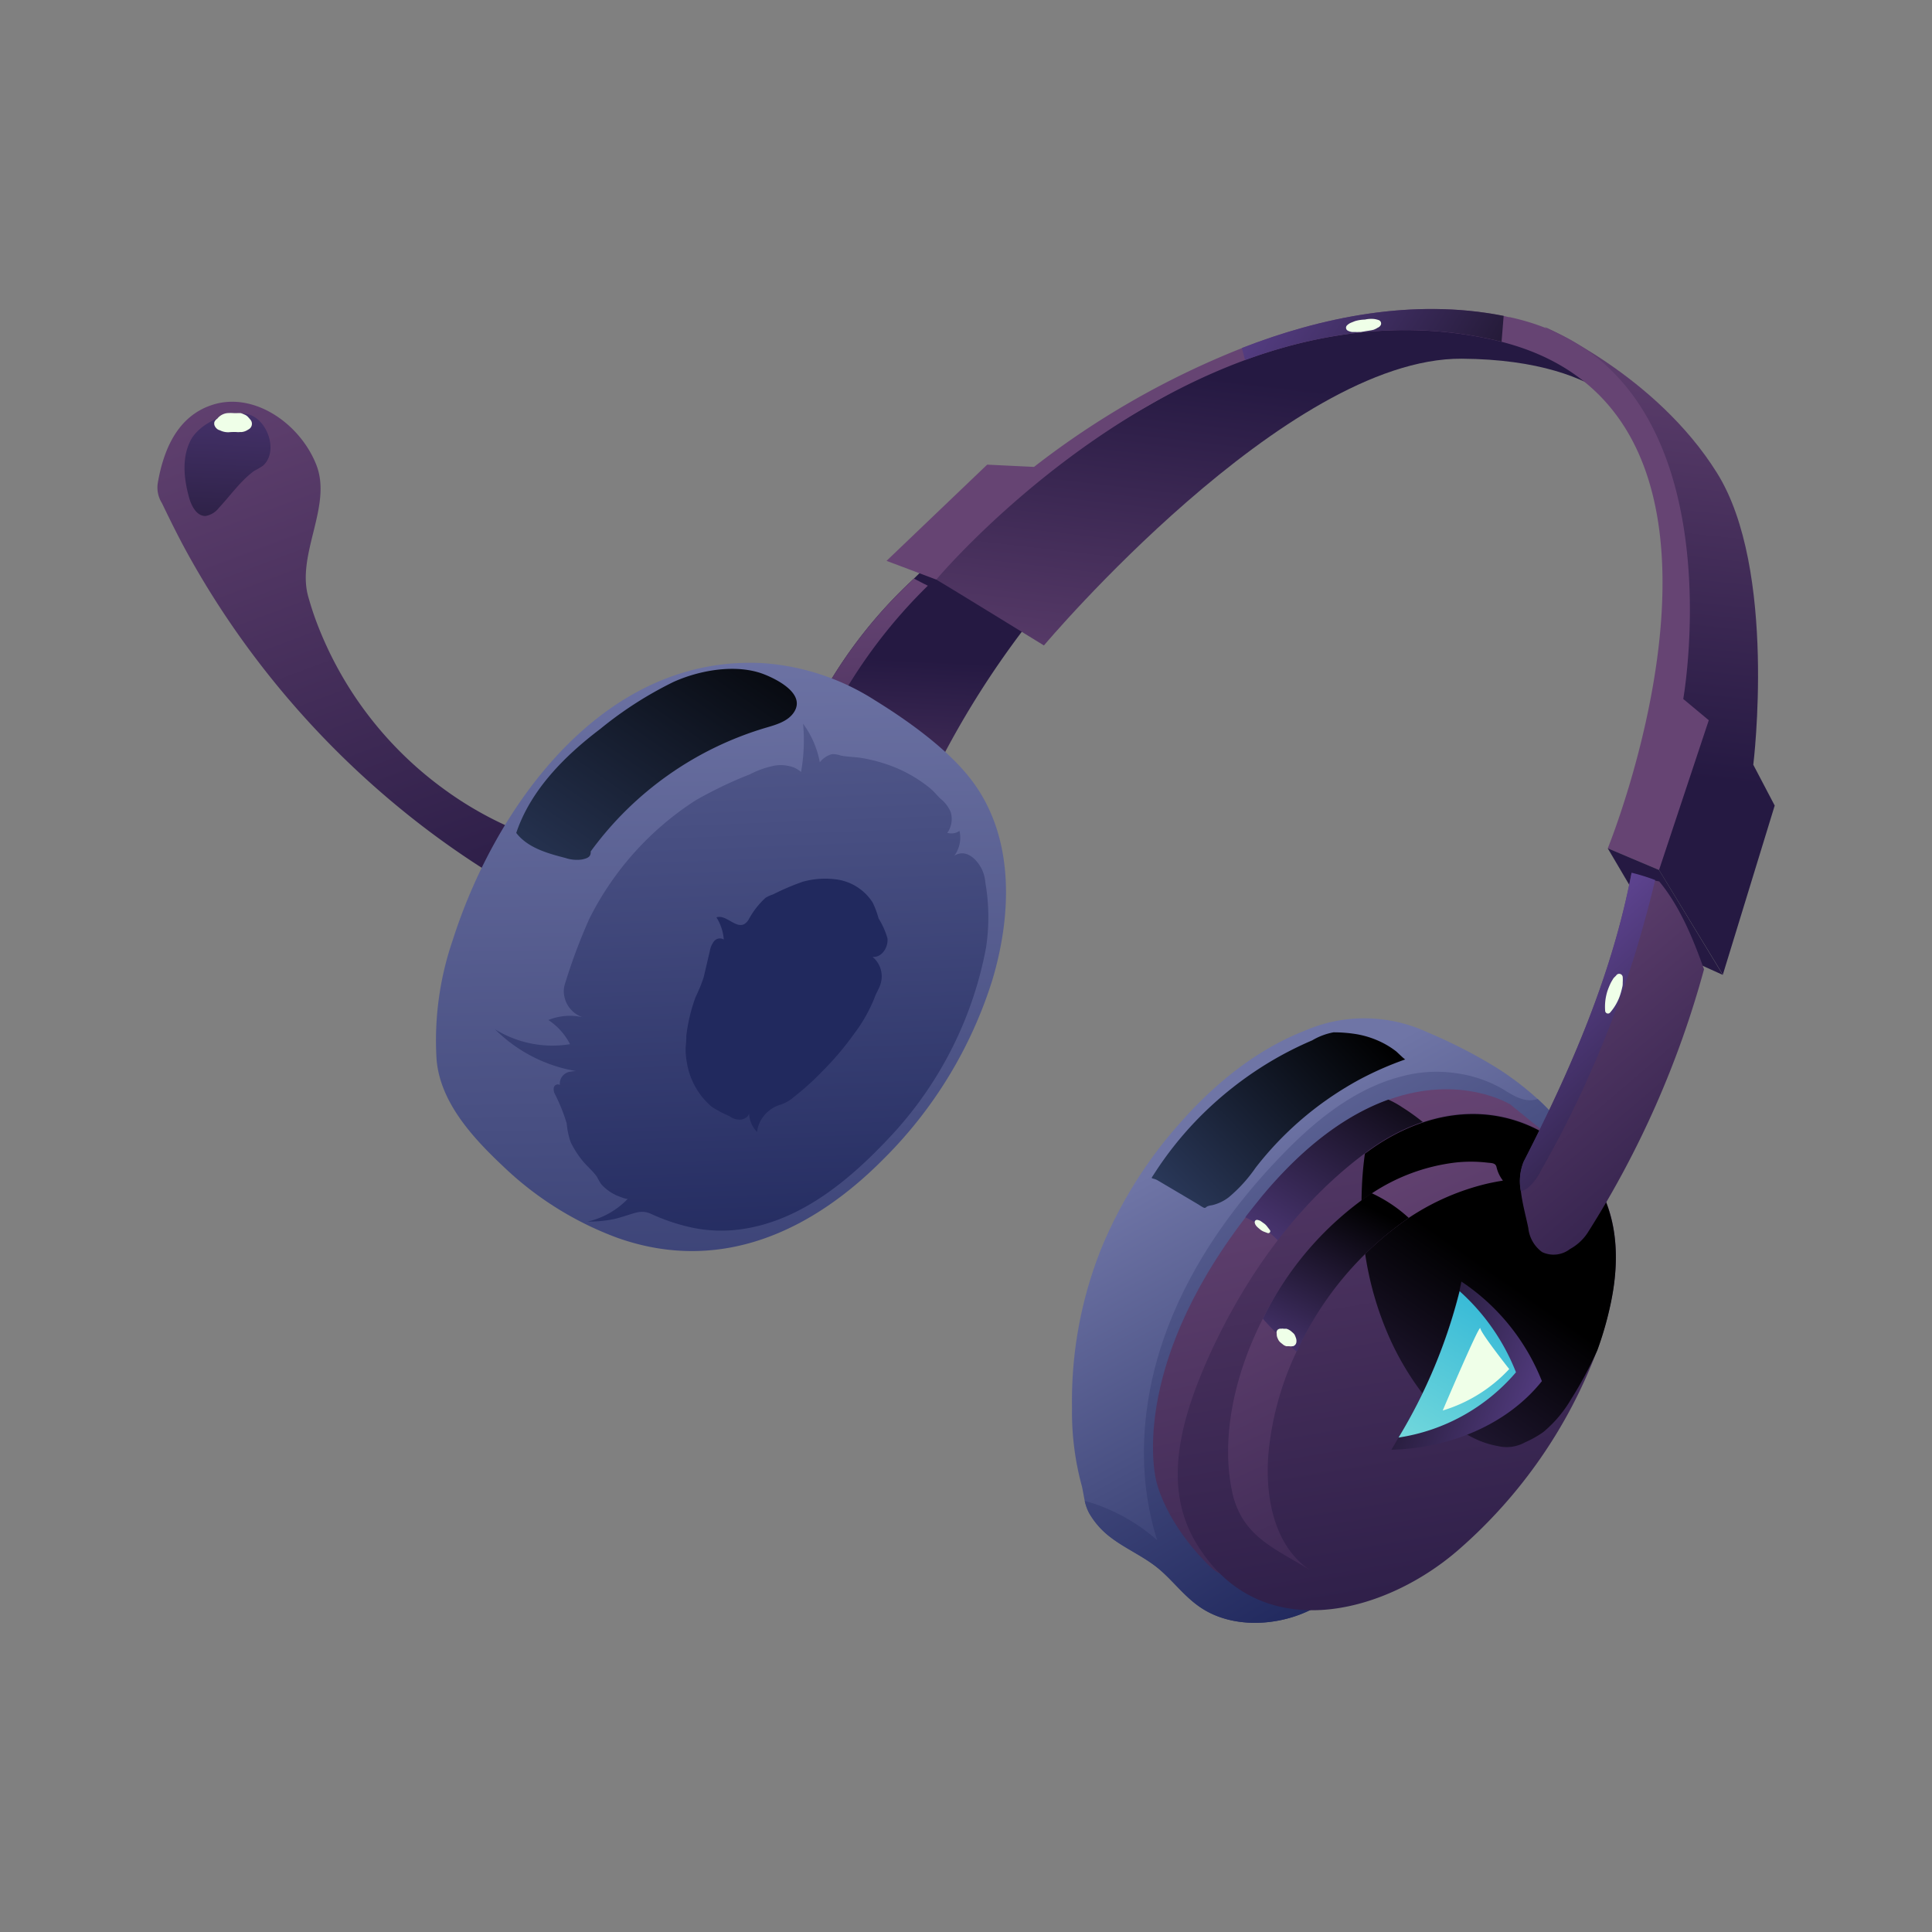 <svg xmlns="http://www.w3.org/2000/svg" xmlns:xlink="http://www.w3.org/1999/xlink" viewBox="0 0 240 240"><rect x="0" y="0" width="240" height="240" fill="#808080" stroke="none"/><defs><style>.cls-1{isolation:isolate;}.cls-2{fill:url(#Áåçûìÿííûé_ãðàäèåíò_3);}.cls-3{fill:url(#Áåçûìÿííûé_ãðàäèåíò_3-2);}.cls-4{fill:url(#Áåçûìÿííûé_ãðàäèåíò_3-3);}.cls-5{fill:url(#Áåçûìÿííûé_ãðàäèåíò_3-4);}.cls-6{fill:url(#Áåçûìÿííûé_ãðàäèåíò_3-5);}.cls-7{fill:url(#Áåçûìÿííûé_ãðàäèåíò_48);}.cls-8{fill:url(#Áåçûìÿííûé_ãðàäèåíò_48-2);}.cls-9{fill:url(#Áåçûìÿííûé_ãðàäèåíò_3-6);}.cls-10,.cls-12,.cls-14,.cls-16,.cls-17,.cls-20,.cls-21,.cls-24,.cls-28{mix-blend-mode:screen;}.cls-10{fill:url(#Áåçûìÿííûé_ãðàäèåíò_47);}.cls-11{fill:url(#Áåçûìÿííûé_ãðàäèåíò_3-7);}.cls-12{fill:url(#Áåçûìÿííûé_ãðàäèåíò_47-2);}.cls-13{fill:url(#Áåçûìÿííûé_ãðàäèåíò_3-8);}.cls-14{fill:url(#Áåçûìÿííûé_ãðàäèåíò_47-3);}.cls-15{fill:url(#Áåçûìÿííûé_ãðàäèåíò_3-9);}.cls-16{fill:url(#Áåçûìÿííûé_ãðàäèåíò_47-4);}.cls-17{fill:url(#Áåçûìÿííûé_ãðàäèåíò_47-5);}.cls-18{fill:url(#Áåçûìÿííûé_ãðàäèåíò_215);}.cls-19{fill:#efffe8;}.cls-20{fill:url(#Áåçûìÿííûé_ãðàäèåíò_16);}.cls-21{fill:url(#Áåçûìÿííûé_ãðàäèåíò_47-6);}.cls-22{fill:url(#Áåçûìÿííûé_ãðàäèåíò_3-10);}.cls-23{fill:url(#Áåçûìÿííûé_ãðàäèåíò_3-11);}.cls-24{fill:url(#Áåçûìÿííûé_ãðàäèåíò_47-7);}.cls-25{fill:url(#Áåçûìÿííûé_ãðàäèåíò_48-3);}.cls-26{fill:url(#Áåçûìÿííûé_ãðàäèåíò_48-4);}.cls-27{fill:url(#Áåçûìÿííûé_ãðàäèåíò_48-5);}.cls-28{fill:url(#Áåçûìÿííûé_ãðàäèåíò_16-2);}</style><linearGradient id="Áåçûìÿííûé_ãðàäèåíò_3" x1="541.73" y1="157.43" x2="546.73" y2="126.63" gradientTransform="matrix(-0.98, -0.21, -0.21, 0.98, 676.38, 72.67)" gradientUnits="userSpaceOnUse"><stop offset="0" stop-color="#664473"/><stop offset="1" stop-color="#251942"/></linearGradient><linearGradient id="Áåçûìÿííûé_ãðàäèåíò_3-2" x1="503.56" y1="130.6" x2="508.04" y2="83.73" xlink:href="#Áåçûìÿííûé_ãðàäèåíò_3"/><linearGradient id="Áåçûìÿííûé_ãðàäèåíò_3-3" x1="463.72" y1="61.65" x2="457.47" y2="121.73" xlink:href="#Áåçûìÿííûé_ãðàäèåíò_3"/><linearGradient id="Áåçûìÿííûé_ãðàäèåíò_3-4" x1="457.89" y1="142.51" x2="395.51" y2="195.82" xlink:href="#Áåçûìÿííûé_ãðàäèåíò_3"/><linearGradient id="Áåçûìÿííûé_ãðàäèåíò_3-5" x1="426.67" y1="181.1" x2="444.57" y2="149.24" xlink:href="#Áåçûìÿííûé_ãðàäèåíò_3"/><linearGradient id="Áåçûìÿííûé_ãðàäèåíò_48" x1="498.31" y1="176.88" x2="456.91" y2="225.19" gradientTransform="matrix(-0.98, -0.21, -0.21, 0.98, 676.38, 72.67)" gradientUnits="userSpaceOnUse"><stop offset="0" stop-color="#6f75a6"/><stop offset="1" stop-color="#21295e"/></linearGradient><linearGradient id="Áåçûìÿííûé_ãðàäèåíò_48-2" x1="510.32" y1="165.43" x2="460.41" y2="219.49" xlink:href="#Áåçûìÿííûé_ãðàäèåíò_48"/><linearGradient id="Áåçûìÿííûé_ãðàäèåíò_3-6" x1="488.92" y1="170.88" x2="451.16" y2="254.72" xlink:href="#Áåçûìÿííûé_ãðàäèåíò_3"/><linearGradient id="Áåçûìÿííûé_ãðàäèåíò_47" x1="489.57" y1="196.73" x2="476.54" y2="160.91" gradientTransform="matrix(-0.98, -0.21, -0.21, 0.98, 676.38, 72.67)" gradientUnits="userSpaceOnUse"><stop offset="0" stop-color="#5e4491"/><stop offset="1"/></linearGradient><linearGradient id="Áåçûìÿííûé_ãðàäèåíò_3-7" x1="493.99" y1="142.77" x2="454.71" y2="242.25" xlink:href="#Áåçûìÿííûé_ãðàäèåíò_3"/><linearGradient id="Áåçûìÿííûé_ãðàäèåíò_47-2" x1="485.38" y1="238.31" x2="463.03" y2="185.03" xlink:href="#Áåçûìÿííûé_ãðàäèåíò_47"/><linearGradient id="Áåçûìÿííûé_ãðàäèåíò_3-8" x1="472.99" y1="145.26" x2="429.68" y2="178.26" xlink:href="#Áåçûìÿííûé_ãðàäèåíò_3"/><linearGradient id="Áåçûìÿííûé_ãðàäèåíò_47-3" x1="466.03" y1="149.29" x2="425.52" y2="178.42" xlink:href="#Áåçûìÿííûé_ãðàäèåíò_47"/><linearGradient id="Áåçûìÿííûé_ãðàäèåíò_3-9" x1="489.48" y1="180.09" x2="442.79" y2="241.14" xlink:href="#Áåçûìÿííûé_ãðàäèåíò_3"/><linearGradient id="Áåçûìÿííûé_ãðàäèåíò_47-4" x1="485.32" y1="208.03" x2="478.13" y2="181.09" xlink:href="#Áåçûìÿííûé_ãðàäèåíò_47"/><linearGradient id="Áåçûìÿííûé_ãðàäèåíò_47-5" x1="448.67" y1="203.5" x2="481.8" y2="198.31" xlink:href="#Áåçûìÿííûé_ãðàäèåíò_47"/><linearGradient id="Áåçûìÿííûé_ãðàäèåíò_215" x1="468.05" y1="216.83" x2="457.95" y2="186.52" gradientTransform="matrix(-0.98, -0.21, -0.21, 0.98, 676.38, 72.67)" gradientUnits="userSpaceOnUse"><stop offset="0" stop-color="#8ae3dd"/><stop offset="1" stop-color="#2bb4d6"/></linearGradient><linearGradient id="Áåçûìÿííûé_ãðàäèåíò_16" x1="511.91" y1="203.07" x2="482.28" y2="159.37" gradientTransform="matrix(-0.98, -0.21, -0.21, 0.98, 676.38, 72.67)" gradientUnits="userSpaceOnUse"><stop offset="0" stop-color="#445b91"/><stop offset="1"/></linearGradient><linearGradient id="Áåçûìÿííûé_ãðàäèåíò_47-6" x1="518.23" y1="70.76" x2="467.94" y2="89.19" xlink:href="#Áåçûìÿííûé_ãðàäèåíò_47"/><linearGradient id="Áåçûìÿííûé_ãðàäèåíò_3-10" x1="555.72" y1="119.58" x2="542.57" y2="166.36" xlink:href="#Áåçûìÿííûé_ãðàäèåíò_3"/><linearGradient id="Áåçûìÿííûé_ãðàäèåíò_3-11" x1="640.32" y1="104.83" x2="593.53" y2="177.75" xlink:href="#Áåçûìÿííûé_ãðàäèåíò_3"/><linearGradient id="Áåçûìÿííûé_ãðàäèåíò_47-7" x1="640.32" y1="99.62" x2="631.38" y2="155" xlink:href="#Áåçûìÿííûé_ãðàäèåíò_47"/><linearGradient id="Áåçûìÿííûé_ãðàäèåíò_48-3" x1="573.35" y1="127.47" x2="545.65" y2="248.22" xlink:href="#Áåçûìÿííûé_ãðàäèåíò_48"/><linearGradient id="Áåçûìÿííûé_ãðàäèåíò_48-4" x1="579.44" y1="97.57" x2="551.54" y2="206.94" xlink:href="#Áåçûìÿííûé_ãðàäèåíò_48"/><linearGradient id="Áåçûìÿííûé_ãðàäèåíò_48-5" x1="539.8" y1="234.88" x2="549.72" y2="193.34" xlink:href="#Áåçûìÿííûé_ãðàäèåíò_48"/><linearGradient id="Áåçûìÿííûé_ãðàäèåíò_16-2" x1="596.79" y1="196.85" x2="565.54" y2="121.39" xlink:href="#Áåçûìÿííûé_ãðàäèåíò_16"/></defs><g class="cls-1"><g id="layer_1" data-name="layer 1"><path class="cls-2" d="M100.45,89.75c6.2,1.52,9.24,4.91,14.64,8.29a111.94,111.94,0,0,1,14.71-23.2c-4.1-2.18-7.54-5-11.65-7.22-1.58,1.38-3.12,2.79-4.61,4.25a58.35,58.35,0,0,0-11.93,15.42C101.19,88.09,100.81,88.92,100.45,89.75Z"/><path class="cls-3" d="M116.31,72c.53.28,13.37,8.18,13.37,8.18s30.12-35.77,51.91-35.62c19.06.13,22.52,9.2,22.52,9.2-1.4-.43-8-11-14.31-12.27-7-1.45-22.06-2.63-31.47,1s-23.44,12.43-32.46,18S116.31,72,116.31,72Z"/><path class="cls-4" d="M206.09,108.07l7.93,13,6.44-21L217.8,95s3-24.28-4.52-36.27c-7.6-12.16-21.4-18.12-21.4-18.12s10.92,8,13.53,15.87,4.79,14,4.31,21.14-5.82,24.34-5.82,24.34Z"/><path class="cls-5" d="M110.13,69.67,116.31,72s15.91-19,38.35-27.27c9.47-3.48,20.1-5,31.18-2.44l.69.17c35.22,9,13.19,62.93,13.19,62.93l6.37,2.69,6.18-18.61-3.17-2.64s7.3-41.17-21.55-47.43c-.25,0-.5-.11-.76-.15-11.3-2.25-22.78.2-32.52,4A104.78,104.78,0,0,0,128.45,58l-5.82-.28Z"/><polygon class="cls-6" points="214.02 121.11 207.15 118 199.72 105.38 206.09 108.07 214.02 121.11"/><path class="cls-7" d="M133.17,174.9a34.91,34.91,0,0,0,1.12,9.33c.22.75.3,1.49.46,2.21a5.84,5.84,0,0,0,.54,1.51A10,10,0,0,0,138,191c1.89,1.44,4.18,2.39,6,3.93s3.25,3.56,5.36,4.9c3.72,2.37,8.88,2.18,12.83.44,4.95-2.18,8.48-6.9,11.6-11.53a221.35,221.35,0,0,0,20.41-38l2.72-.53a23.06,23.06,0,0,0-.2-3.8,12.83,12.83,0,0,0-1.15-4.47,23.27,23.27,0,0,0-2.92-3.8c-.53-.56-1.07-1.11-1.63-1.61a35.89,35.89,0,0,0-5.81-4.32,64,64,0,0,0-7.94-4,18.57,18.57,0,0,0-15.24-.15c-6.08,2.39-11.3,6.7-15.56,11.57a54.66,54.66,0,0,0-9.77,15.72A51,51,0,0,0,133.17,174.9Z"/><path class="cls-8" d="M134.75,186.44a5.84,5.84,0,0,0,.54,1.51A10,10,0,0,0,138,191c1.89,1.44,4.18,2.39,6,3.93s3.25,3.56,5.36,4.9c3.72,2.37,8.88,2.18,12.83.44,4.95-2.18,8.48-6.9,11.6-11.53a221.35,221.35,0,0,0,20.41-38l2.72-.53a23.06,23.06,0,0,0-.2-3.8,12.83,12.83,0,0,0-1.15-4.47,23.27,23.27,0,0,0-2.92-3.8c-.53-.56-1.07-1.11-1.63-1.61-1.54.49-2.88-.34-4.14-1.12a15.63,15.63,0,0,0-5.8-2.06,16.61,16.61,0,0,0-6.91.35c-6.07,1.54-11.11,5.75-15.42,10.3-6,6.31-11.05,13.58-14,21.76s-3.64,17.28-1,25.57A22.93,22.93,0,0,0,134.75,186.44Z"/><path class="cls-9" d="M143.62,183.9s1,5.2,6.77,10.77S170,186.51,170,186.51l22.36-45.46-4.73-3.84s-6.11-3.83-15.11-.61c-4.64,1.67-10.06,5.19-15.79,12.1-.7.86-1.37,1.7-2,2.52C140,170.39,143.62,183.9,143.62,183.9Z"/><path class="cls-10" d="M154.69,151.22a13,13,0,0,1,4.73,3.65c1.13-1.25,2.31-2.46,3.53-3.65a82.71,82.71,0,0,1,6.89-6c1.21-.94,2.44-1.86,3.7-2.74s2.71-1.62,3.85-2.56a26.53,26.53,0,0,0-3.22-2.38,10.81,10.81,0,0,0-1.7-.94c-4.64,1.67-10.06,5.19-15.79,12.1C156,149.56,155.31,150.4,154.69,151.22Z"/><path class="cls-11" d="M148.43,191.4c7.74,13.34,23.55,9.23,32.89,1a61.64,61.64,0,0,0,17.11-24.74,42,42,0,0,0,1.67-5.85c1.73-8.22.12-16-7.79-20.81-7.39-4.53-15.65-2.91-22.24,1.87l-.52.4c-8.73,6.51-15.07,15.71-19.44,25.36C147,175.65,144.25,184.16,148.43,191.4Z"/><path class="cls-12" d="M169.55,143.32a45.17,45.17,0,0,0-.34,8.7,40.19,40.19,0,0,0,3.48,14.35,35.11,35.11,0,0,0,3.67,6.27c2.43,3.29,5.69,6.3,9.73,7a4.71,4.71,0,0,0,3.38-.48,12.62,12.62,0,0,0,2.24-1.26,15.44,15.44,0,0,0,3.44-4.06,48.46,48.46,0,0,0,3.28-6.11,42,42,0,0,0,1.67-5.85c1.73-8.22.12-16-7.79-20.81-7.39-4.53-15.65-2.91-22.24,1.87Z"/><path class="cls-13" d="M188.93,148c.2,1.62.67,3.29.92,4.54a4.24,4.24,0,0,0,1.72,3,3.33,3.33,0,0,0,3.46-.38,6.14,6.14,0,0,0,2.18-2,119.66,119.66,0,0,0,14.47-32.75c-1.36-3.81-3-7.83-5.57-10.92a4,4,0,0,1-.5-.1,26.05,26.05,0,0,0-2.93-.91c-2.41,12.63-7.54,24.43-13.41,35.88A6.53,6.53,0,0,0,188.93,148Z"/><path class="cls-14" d="M188.93,148a2.56,2.56,0,0,0,.76-.37,6,6,0,0,0,1.71-2.18c1.76-3.09,3.41-6.25,4.92-9.47a139.56,139.56,0,0,0,6.85-17.66c.9-3,1.73-6,2.44-9a26.05,26.05,0,0,0-2.93-.91c-2.41,12.63-7.54,24.43-13.41,35.88A6.53,6.53,0,0,0,188.93,148Z"/><path class="cls-15" d="M153.06,185.3a10.66,10.66,0,0,0,.86,2.54c1.79,3.65,5.33,5,9,7.32-4.72-3-5.86-9.42-5.31-15a37.74,37.74,0,0,1,2.78-10.77c.22-.51.44-1,.68-1.51A41,41,0,0,1,175,151.29a30,30,0,0,1,9.86-4.28c.6-.13,1.21-.25,1.84-.35a4.34,4.34,0,0,1-.79-1.65c-.11-.59-.68-.52-1.21-.59a17.4,17.4,0,0,0-3.95,0,23.89,23.89,0,0,0-10.36,3.84,40.16,40.16,0,0,0-13.54,15.6C153.28,170.88,151.66,178.72,153.06,185.3Z"/><path class="cls-16" d="M156.88,163.82a37.77,37.77,0,0,0,4.21,4.09A41,41,0,0,1,175,151.29a18,18,0,0,0-4.61-3.07A40.16,40.16,0,0,0,156.88,163.82Z"/><path class="cls-17" d="M172.85,180.09c7.05-.17,14.28-3,18.69-8.52a26.63,26.63,0,0,0-10-12.37c-.08.4-.17.8-.25,1.2a66.17,66.17,0,0,1-7.56,18.18C173.44,179.08,173.15,179.59,172.85,180.09Z"/><path class="cls-18" d="M173.73,178.58a23.87,23.87,0,0,0,14.59-8.11,26.51,26.51,0,0,0-7-10.07A66.17,66.17,0,0,1,173.73,178.58Z"/><path class="cls-19" d="M156.11,151.54a.62.62,0,0,1,.27.05.85.85,0,0,1,.17.06l.15.1.39.28a2,2,0,0,1,.37.4l.28.36a.24.24,0,0,1,0,.31.27.27,0,0,1-.31.06L157,153a1.72,1.72,0,0,1-.47-.28c-.27-.23-.6-.46-.66-.84A.28.28,0,0,1,156.11,151.54Z"/><path class="cls-19" d="M158.69,165.21a.54.54,0,0,1,.47-.15h0a.7.7,0,0,1,.29,0l.19,0,.16,0a1.71,1.71,0,0,1,.72.43,1.48,1.48,0,0,1,.28.28,2.06,2.06,0,0,1,.16.37,1.07,1.07,0,0,1,.09.47.68.68,0,0,1-.11.39.59.59,0,0,1-.31.23l-.06,0a1,1,0,0,1-.42,0l-.16,0-.2,0a1.09,1.09,0,0,1-.46-.25l-.09-.07-.16-.13a1.17,1.17,0,0,1-.35-.5,1.1,1.1,0,0,1-.13-.53l0-.07A.52.52,0,0,1,158.69,165.21Z"/><path class="cls-19" d="M199.68,123.11a9.2,9.2,0,0,1,.41-1c.09-.18.2-.35.3-.52s.3-.3.43-.48a.44.44,0,0,1,.76.27,4.89,4.89,0,0,1,0,.66c0,.2,0,.4-.06.6a9.55,9.55,0,0,1-.3,1.08A6.4,6.4,0,0,1,200,125.8a.35.35,0,0,1-.6-.22A6.46,6.46,0,0,1,199.68,123.11Z"/><path class="cls-19" d="M187.48,170.07a18.63,18.63,0,0,1-8.26,5.15s4.6-10.84,4.67-10.22S187.48,170.07,187.48,170.07Z"/><path class="cls-20" d="M143.34,145.87a43.45,43.45,0,0,1,5.18-6.59,44.53,44.53,0,0,1,9.22-7.36,43.34,43.34,0,0,1,5.26-2.68,8.13,8.13,0,0,1,2.65-1,17.28,17.28,0,0,1,2.4.16,11.43,11.43,0,0,1,3.82,1.2,10.6,10.6,0,0,1,1.56,1c.13.1,1.09,1.06,1.15,1a40.8,40.8,0,0,0-5.75,2.53,42.07,42.07,0,0,0-4.14,2.58,41,41,0,0,0-8.73,8.37,18.2,18.2,0,0,1-3.31,3.64,5.37,5.37,0,0,1-2.1,1,2.16,2.16,0,0,0-.57.14c-.12.06-.18.17-.32.19s-.64-.33-.8-.43l-1.6-.95-3.52-2.08C143,146.24,142.9,146.56,143.34,145.87Z"/><path class="cls-21" d="M154.27,43.23l.39,1.49c9.47-3.48,20.1-5,31.18-2.44l.69.17.26-3.21C175.49,37,164,39.44,154.27,43.23Z"/><path class="cls-19" d="M167.31,40.44a1.6,1.6,0,0,1,.51-.35l.5-.2a4.64,4.64,0,0,1,1.23-.19,3.61,3.61,0,0,1,1.18-.07,3.16,3.16,0,0,1,.53.13.45.45,0,0,1,.28.58.73.73,0,0,1-.4.37,2.34,2.34,0,0,1-.5.25c-.35.1-.75.13-1.11.2l-.47.08-.27,0a2.75,2.75,0,0,1-.4,0l-.44,0a1.57,1.57,0,0,1-.53-.17A.41.41,0,0,1,167.31,40.44Z"/><path class="cls-22" d="M101.61,87.29l2.42.19a64.23,64.23,0,0,1,11.23-14.72c-.58-.29-1.15-.58-1.72-.89A58.35,58.35,0,0,0,101.61,87.29Z"/><path class="cls-23" d="M38.3,74.15c-1.51-5.3,3-11.27,1-16.39s-7.78-9.19-13-7.44C22,51.75,20.3,55.94,19.6,60a3.63,3.63,0,0,0,.51,2.49c1,2.07,2,4.11,3.1,6.11a108,108,0,0,0,7.35,11.56,109.77,109.77,0,0,0,18.72,19.92,107.25,107.25,0,0,0,18.56,12.37c.62.32,2.62-5.43,2.38-6.28-.43-1.5-2.71-1.8-4-2.25a44.17,44.17,0,0,1-11.34-6.09A45.51,45.51,0,0,1,39.44,77.59C39,76.46,38.63,75.31,38.3,74.15Z"/><path class="cls-24" d="M23.68,54.7c1.1-2.13,4.76-3.8,7.14-3.23s3.84,4.62,1.84,6.39a10.5,10.5,0,0,1-1.08.63c-1.66,1.2-3,3.12-4.4,4.61a2.62,2.62,0,0,1-1.67,1c-1.07,0-1.7-1.19-2-2.22C22.85,59.55,22.55,56.89,23.68,54.7Z"/><path class="cls-19" d="M27,52a1.84,1.84,0,0,1,1.23-.68,5.71,5.71,0,0,1,.83,0l.4,0a3.58,3.58,0,0,1,.45,0,3,3,0,0,1,.44.17,1.22,1.22,0,0,1,.48.33c.12.13.23.26.34.4a.79.79,0,0,1-.24,1.09l-.29.17a1.72,1.72,0,0,1-.62.19l-.24,0,.3-.06a1.78,1.78,0,0,1-.39.07,3,3,0,0,1-.42,0l.32,0a8,8,0,0,0-1,0,2.24,2.24,0,0,1-1.28-.23.85.85,0,0,1-.42-.24,1,1,0,0,1-.26-.42.88.88,0,0,1,0-.36A.92.92,0,0,1,27,52Z"/><path class="cls-25" d="M109.8,143.93c-9,9.11-20.4,14.34-33.1,9.84a41,41,0,0,1-14.19-8.88c-3.74-3.52-7.85-7.94-8.28-13.31a38.41,38.41,0,0,1,2-14.77C61.57,100.06,75,81.28,94.81,82.38A29.6,29.6,0,0,1,108.7,87c4,2.47,8.77,5.87,11.69,9.53,5.69,7.1,5.36,16.93,2.88,25.22A54.15,54.15,0,0,1,109.8,143.93Z"/><path class="cls-26" d="M98,95.16a4.63,4.63,0,0,0-1.66-.07,11.07,11.07,0,0,0-3.16,1.09,51.68,51.68,0,0,0-6.75,3.23,37.39,37.39,0,0,0-13.22,14.72,70.72,70.72,0,0,0-3,8,3.05,3.05,0,0,0-.09,1.72,3.44,3.44,0,0,0,2.27,2.52,7.08,7.08,0,0,0-4.27.34,7.91,7.91,0,0,1,2.69,3,13.55,13.55,0,0,1-9.32-1.85A18.65,18.65,0,0,0,73,133.24a4.86,4.86,0,0,0-2.27-.09,1.5,1.5,0,0,0-1.18,1.63.51.51,0,0,0-.75.3,1.32,1.32,0,0,0,.17.9,21.91,21.91,0,0,1,1.43,3.58,9.51,9.51,0,0,0,.48,2.3,11.89,11.89,0,0,0,1.47,2.31c.56.71,1.34,1.32,1.83,2.06a8.68,8.68,0,0,0,.48.84,5.56,5.56,0,0,0,2.16,1.52c.14.06,1.07.43,1.18.32a10,10,0,0,1-5,2.84,15.55,15.55,0,0,0,3.12-.28c1-.2,1.94-.59,2.93-.84a2.66,2.66,0,0,1,1.8.15,24.42,24.42,0,0,0,5.42,1.78,17.72,17.72,0,0,0,5.58.17c7.87-1,14.22-6.61,19.24-12.07a47,47,0,0,0,11.39-22.89,25,25,0,0,0-.07-8.09,5.13,5.13,0,0,0-.35-1.5c-.59-1.34-2-2.82-3.51-1.88a3.77,3.77,0,0,0,.64-3.08,1.8,1.8,0,0,1-1.51.24,3,3,0,0,0,.42-2.58,4.21,4.21,0,0,0-1.28-1.67c-.44-.43-.81-.9-1.29-1.3a17.36,17.36,0,0,0-4.39-2.6,20.15,20.15,0,0,0-4.1-1.15c-.86-.14-1.75-.13-2.6-.3a2.66,2.66,0,0,0-1.11-.17,2.91,2.91,0,0,0-1.49,1,11.65,11.65,0,0,0-2.08-4.79,22.29,22.29,0,0,1-.25,6A3.19,3.19,0,0,0,98,95.16Z"/><path class="cls-27" d="M103.7,109.22a10.33,10.33,0,0,0-4,.32,30.59,30.59,0,0,0-3.68,1.57,4.62,4.62,0,0,0-.91.41A10.12,10.12,0,0,0,93,114.23a1.71,1.71,0,0,1-.52.55c-1.07.62-2.3-1.23-3.48-.82a6,6,0,0,1,.91,2.75.94.94,0,0,0-1.22.23,2.74,2.74,0,0,0-.52,1.24c-.26,1.09-.51,2.18-.77,3.27a21.39,21.39,0,0,1-1,2.43,21.18,21.18,0,0,0-.9,3.23c-.1.51-.18,1-.24,1.54a14.91,14.91,0,0,1-.09,1.5,9.66,9.66,0,0,0,.13,1.7,9.17,9.17,0,0,0,3.09,5.62,14.3,14.3,0,0,0,2.22,1.18,2.11,2.11,0,0,0,1.52.42c.36-.07.93-.38.91-.83a3.64,3.64,0,0,0,1,2.38,4,4,0,0,1,1.54-2.68,3.89,3.89,0,0,1,1.4-.72,4.86,4.86,0,0,0,1.7-1,33.22,33.22,0,0,0,3.52-3.19,36.24,36.24,0,0,0,3.85-4.54,19.22,19.22,0,0,0,2.61-4.6c.2-.57.54-1.07.72-1.64a3.14,3.14,0,0,0-1-3.39c1.13.14,2-1.18,1.86-2.31a9.7,9.7,0,0,0-1.1-2.46,10.66,10.66,0,0,0-.75-2A6.36,6.36,0,0,0,103.7,109.22Z"/><path class="cls-28" d="M64.13,103.47c1.43,1.85,3.86,2.53,6.11,3.11a4.49,4.49,0,0,0,2.05.19c.68-.15,1.13-.31,1.09-1A41.55,41.55,0,0,1,95.11,90.41c1.31-.38,2.76-.79,3.51-1.92,1.55-2.34-2.26-4.18-3.82-4.77-3.37-1.26-7.86-.49-11.15,1a46.93,46.93,0,0,0-9.08,5.83C70.12,93.92,65.91,98.16,64.13,103.47Z"/></g></g></svg>